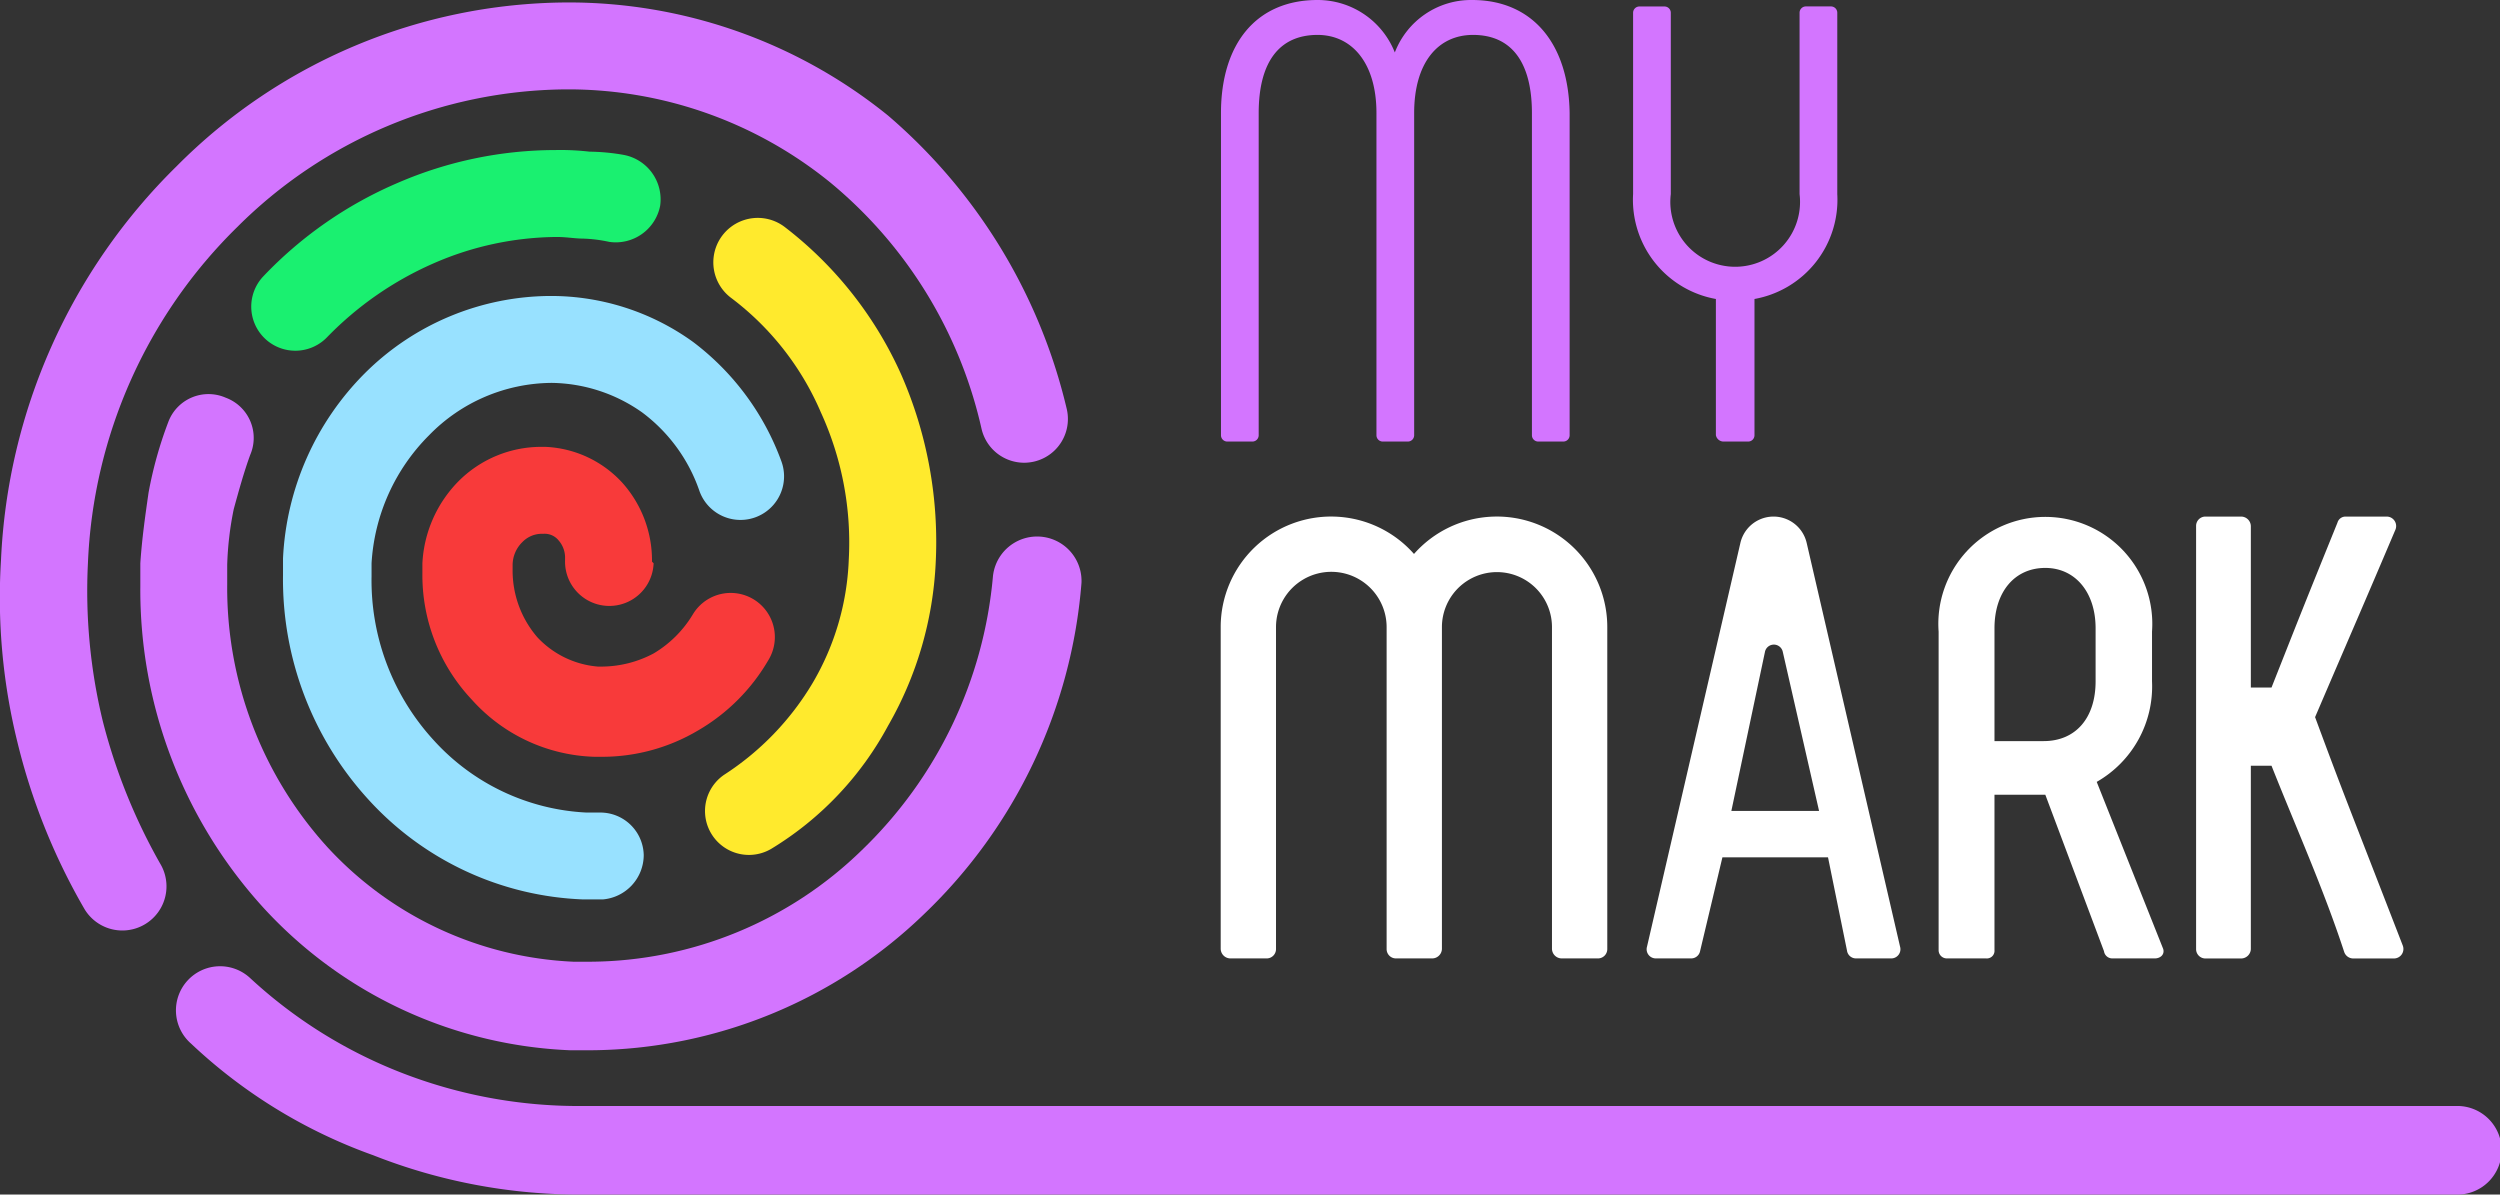 <svg id="Слой_1" data-name="Слой 1" xmlns="http://www.w3.org/2000/svg" viewBox="0 0 44.751 21.383"><rect x="0" y="0" width="44.751" height="21.383" fill="#333333" stroke="none"/><defs><style>.cls-1{fill:#d375ff;}.cls-1,.cls-2,.cls-3,.cls-4,.cls-5,.cls-6{fill-rule:evenodd;}.cls-2{fill:#1af070;}.cls-3{fill:#ffea2d;}.cls-4{fill:#98e1ff;}.cls-5{fill:#f83a3a;}.cls-6,.cls-7{fill:#fff;}</style></defs><path class="cls-1" d="M3.422,18.683A.79.79,0,1,1,4.479,17.509a8.542,8.542,0,0,0,2.73,1.702,8.737,8.737,0,0,0,3.2.587h33.55a.793.793,0,1,1,0,1.585H10.438A10.059,10.059,0,0,1,6.68,20.679,9.302,9.302,0,0,1,3.422,18.683Z"/><path class="cls-1" d="M19.096,7.324a.783.783,0,1,1-1.526.352,7.986,7.986,0,0,0-2.7-4.403A7.443,7.443,0,0,0,10.115,1.6a8.411,8.411,0,0,0-5.87,2.466,8.937,8.937,0,0,0-2.671,6.017,9.895,9.895,0,0,0,.264,2.818,10.337,10.337,0,0,0,1.027,2.554.79.79,0,1,1-1.35.822A11.222,11.222,0,0,1,.311,13.282a10.799,10.799,0,0,1-.293-3.258A10.535,10.535,0,0,1,3.158,2.979,9.91,9.91,0,0,1,10.144.044a9.085,9.085,0,0,1,5.753,2.025A9.908,9.908,0,0,1,19.096,7.324Z"/><path class="cls-1" d="M3.011,7.558a.768.768,0,0,1,1.027-.44.768.768,0,0,1,.44,1.027c-.117.323-.205.646-.294.969a5.785,5.785,0,0,0-.117.998v.352a6.905,6.905,0,0,0,1.79,4.696,6.368,6.368,0,0,0,4.403,2.055h.323a7.017,7.017,0,0,0,4.843-1.996,7.753,7.753,0,0,0,2.348-4.902.795.795,0,0,1,1.585.117,9.209,9.209,0,0,1-2.818,5.929A8.669,8.669,0,0,1,10.584,18.8h-.382a7.88,7.88,0,0,1-5.489-2.554,8.443,8.443,0,0,1-2.201-5.753v-.411c.029-.44.088-.851.147-1.262A7.15,7.15,0,0,1,3.011,7.558Z"/><path class="cls-2" d="M11.171,2.774a.81.81,0,0,1,.646.91.81.81,0,0,1-.91.646,2.574,2.574,0,0,0-.47-.059c-.147,0-.293-.029-.47-.029a5.587,5.587,0,0,0-2.201.47A6.026,6.026,0,0,0,5.859,6.032.789.789,0,0,1,4.714,4.946,7.249,7.249,0,0,1,7.121,3.273a7.127,7.127,0,0,1,2.818-.587,4.537,4.537,0,0,1,.616.029A3.658,3.658,0,0,1,11.171,2.774Z"/><path class="cls-3" d="M13.813,15.19a.786.786,0,0,1-.851-1.321,4.997,4.997,0,0,0,1.585-1.644,4.695,4.695,0,0,0,.646-2.201,5.598,5.598,0,0,0-.499-2.642,5.053,5.053,0,0,0-1.614-2.055.795.795,0,1,1,.969-1.262,6.855,6.855,0,0,1,2.084,2.642,7.456,7.456,0,0,1,.616,3.376,6.451,6.451,0,0,1-.851,2.906A5.779,5.779,0,0,1,13.813,15.19Z"/><path class="cls-4" d="M13.989,8.263a.78.78,0,1,1-1.468.528,2.946,2.946,0,0,0-1.027-1.409A2.865,2.865,0,0,0,9.88,6.854a3.087,3.087,0,0,0-2.201.939A3.531,3.531,0,0,0,6.651,10.083v.235a4.232,4.232,0,0,0,1.115,2.935,3.95,3.95,0,0,0,2.73,1.292H10.76a.777.777,0,0,1,.763.763A.799.799,0,0,1,10.79,16.1h-.352a5.473,5.473,0,0,1-3.845-1.79A5.843,5.843,0,0,1,5.066,10.288V9.995A5.025,5.025,0,0,1,6.534,6.678a4.735,4.735,0,0,1,3.317-1.38,4.345,4.345,0,0,1,2.554.822A4.683,4.683,0,0,1,13.989,8.263Z"/><path class="cls-5" d="M11.7,10.083a.793.793,0,1,1-1.585-.059V9.995a.469.469,0,0,0-.117-.323.319.319,0,0,0-.264-.117H9.704a.486.486,0,0,0-.352.147.579.579,0,0,0-.176.411V10.2a1.828,1.828,0,0,0,.44,1.204,1.667,1.667,0,0,0,1.086.528H10.79a1.997,1.997,0,0,0,.91-.235,2.025,2.025,0,0,0,.705-.704.79.79,0,1,1,1.35.822,3.469,3.469,0,0,1-1.262,1.262,3.367,3.367,0,0,1-1.702.47H10.643a3.067,3.067,0,0,1-2.201-1.027,3.248,3.248,0,0,1-.881-2.26v-.176A2.252,2.252,0,0,1,8.207,8.615a2.09,2.09,0,0,1,1.468-.616h.088a1.98,1.98,0,0,1,1.38.646,2.083,2.083,0,0,1,.528,1.409Z"/><path class="cls-1" d="M26.351,0a1.462,1.462,0,0,0-1.383.939A1.486,1.486,0,0,0,23.585,0c-1.103,0-1.729.79-1.729,2.025V7.789a.113.113,0,0,0,.115.115h.445a.113.113,0,0,0,.115-.115V2.025c0-.906.362-1.4,1.054-1.4.609,0,1.054.494,1.054,1.4V7.789a.113.113,0,0,0,.115.115h.445a.113.113,0,0,0,.115-.115V2.025c0-.906.428-1.4,1.054-1.4.692,0,1.054.494,1.054,1.4V7.789a.113.113,0,0,0,.115.115h.445a.113.113,0,0,0,.115-.115V2.025C28.08.79,27.438,0,26.351,0Zm4.495,7.904h.445a.113.113,0,0,0,.115-.115V5.352a1.804,1.804,0,0,0,1.482-1.877V.231A.113.113,0,0,0,32.773.115h-.445a.113.113,0,0,0-.115.115v3.244a1.161,1.161,0,1,1-2.305,0V.231a.113.113,0,0,0-.115-.115h-.445a.113.113,0,0,0-.115.115v3.244a1.804,1.804,0,0,0,1.482,1.877v2.437A.14.14,0,0,0,30.846,7.904Z"/><path class="cls-6" d="M37.532,13.996a1.967,1.967,0,0,0,.99-1.8v-.89a1.915,1.915,0,1,0-3.82,0v5.7a.147.147,0,0,0,.15.15h.7a.137.137,0,0,0,.15-.15v-2.78h.91l1.05,2.8a.15.15,0,0,0,.15.13h.76c.1,0,.18-.07.15-.17Zm-.02-1.8c0,.66-.36,1.07-.93,1.07h-.88v-2.02c0-.65.36-1.08.91-1.08.53,0,.9.43.9,1.08Z"/><path class="cls-7" d="M32.342,9.726a.609.609,0,0,0-1.19,0l-1.67,7.22a.164.164,0,0,0,.16.21h.63a.162.162,0,0,0,.16-.13l.4-1.68h1.89l.34,1.67a.162.162,0,0,0,.16.14h.63a.164.164,0,0,0,.16-.21Zm-1.35,4.79.6-2.84a.163.163,0,0,1,.32-.01l.65,2.85Z"/><path class="cls-7" d="M43.011,16.927a.17.17,0,0,1-.15.23h-.74a.171.171,0,0,1-.16-.12c-.37-1.13-.86-2.22-1.3-3.33h-.37v3.28a.175.175,0,0,1-.17.17h-.65a.167.167,0,0,1-.16-.17v-7.57a.167.167,0,0,1,.16-.17h.65a.175.175,0,0,1,.17.17v2.89h.37c.53-1.34.54-1.37,1.18-2.95a.15.15,0,0,1,.15-.11h.74a.17.17,0,0,1,.15.23c-.65,1.53-.69,1.61-1.44,3.36C41.962,14.246,41.992,14.296,43.011,16.927Z"/><path class="cls-6" d="M28.771,11.226v5.76a.167.167,0,0,1-.16.17h-.66a.175.175,0,0,1-.17-.17v-5.76a.985.985,0,1,0-1.97,0v5.76a.175.175,0,0,1-.17.17h-.66a.167.167,0,0,1-.16-.17v-5.76a.99.99,0,0,0-1.98,0v5.76a.167.167,0,0,1-.16.17h-.66a.175.175,0,0,1-.17-.17v-5.76a1.977,1.977,0,0,1,3.46-1.31,1.977,1.977,0,0,1,3.46,1.31Z"/></svg>